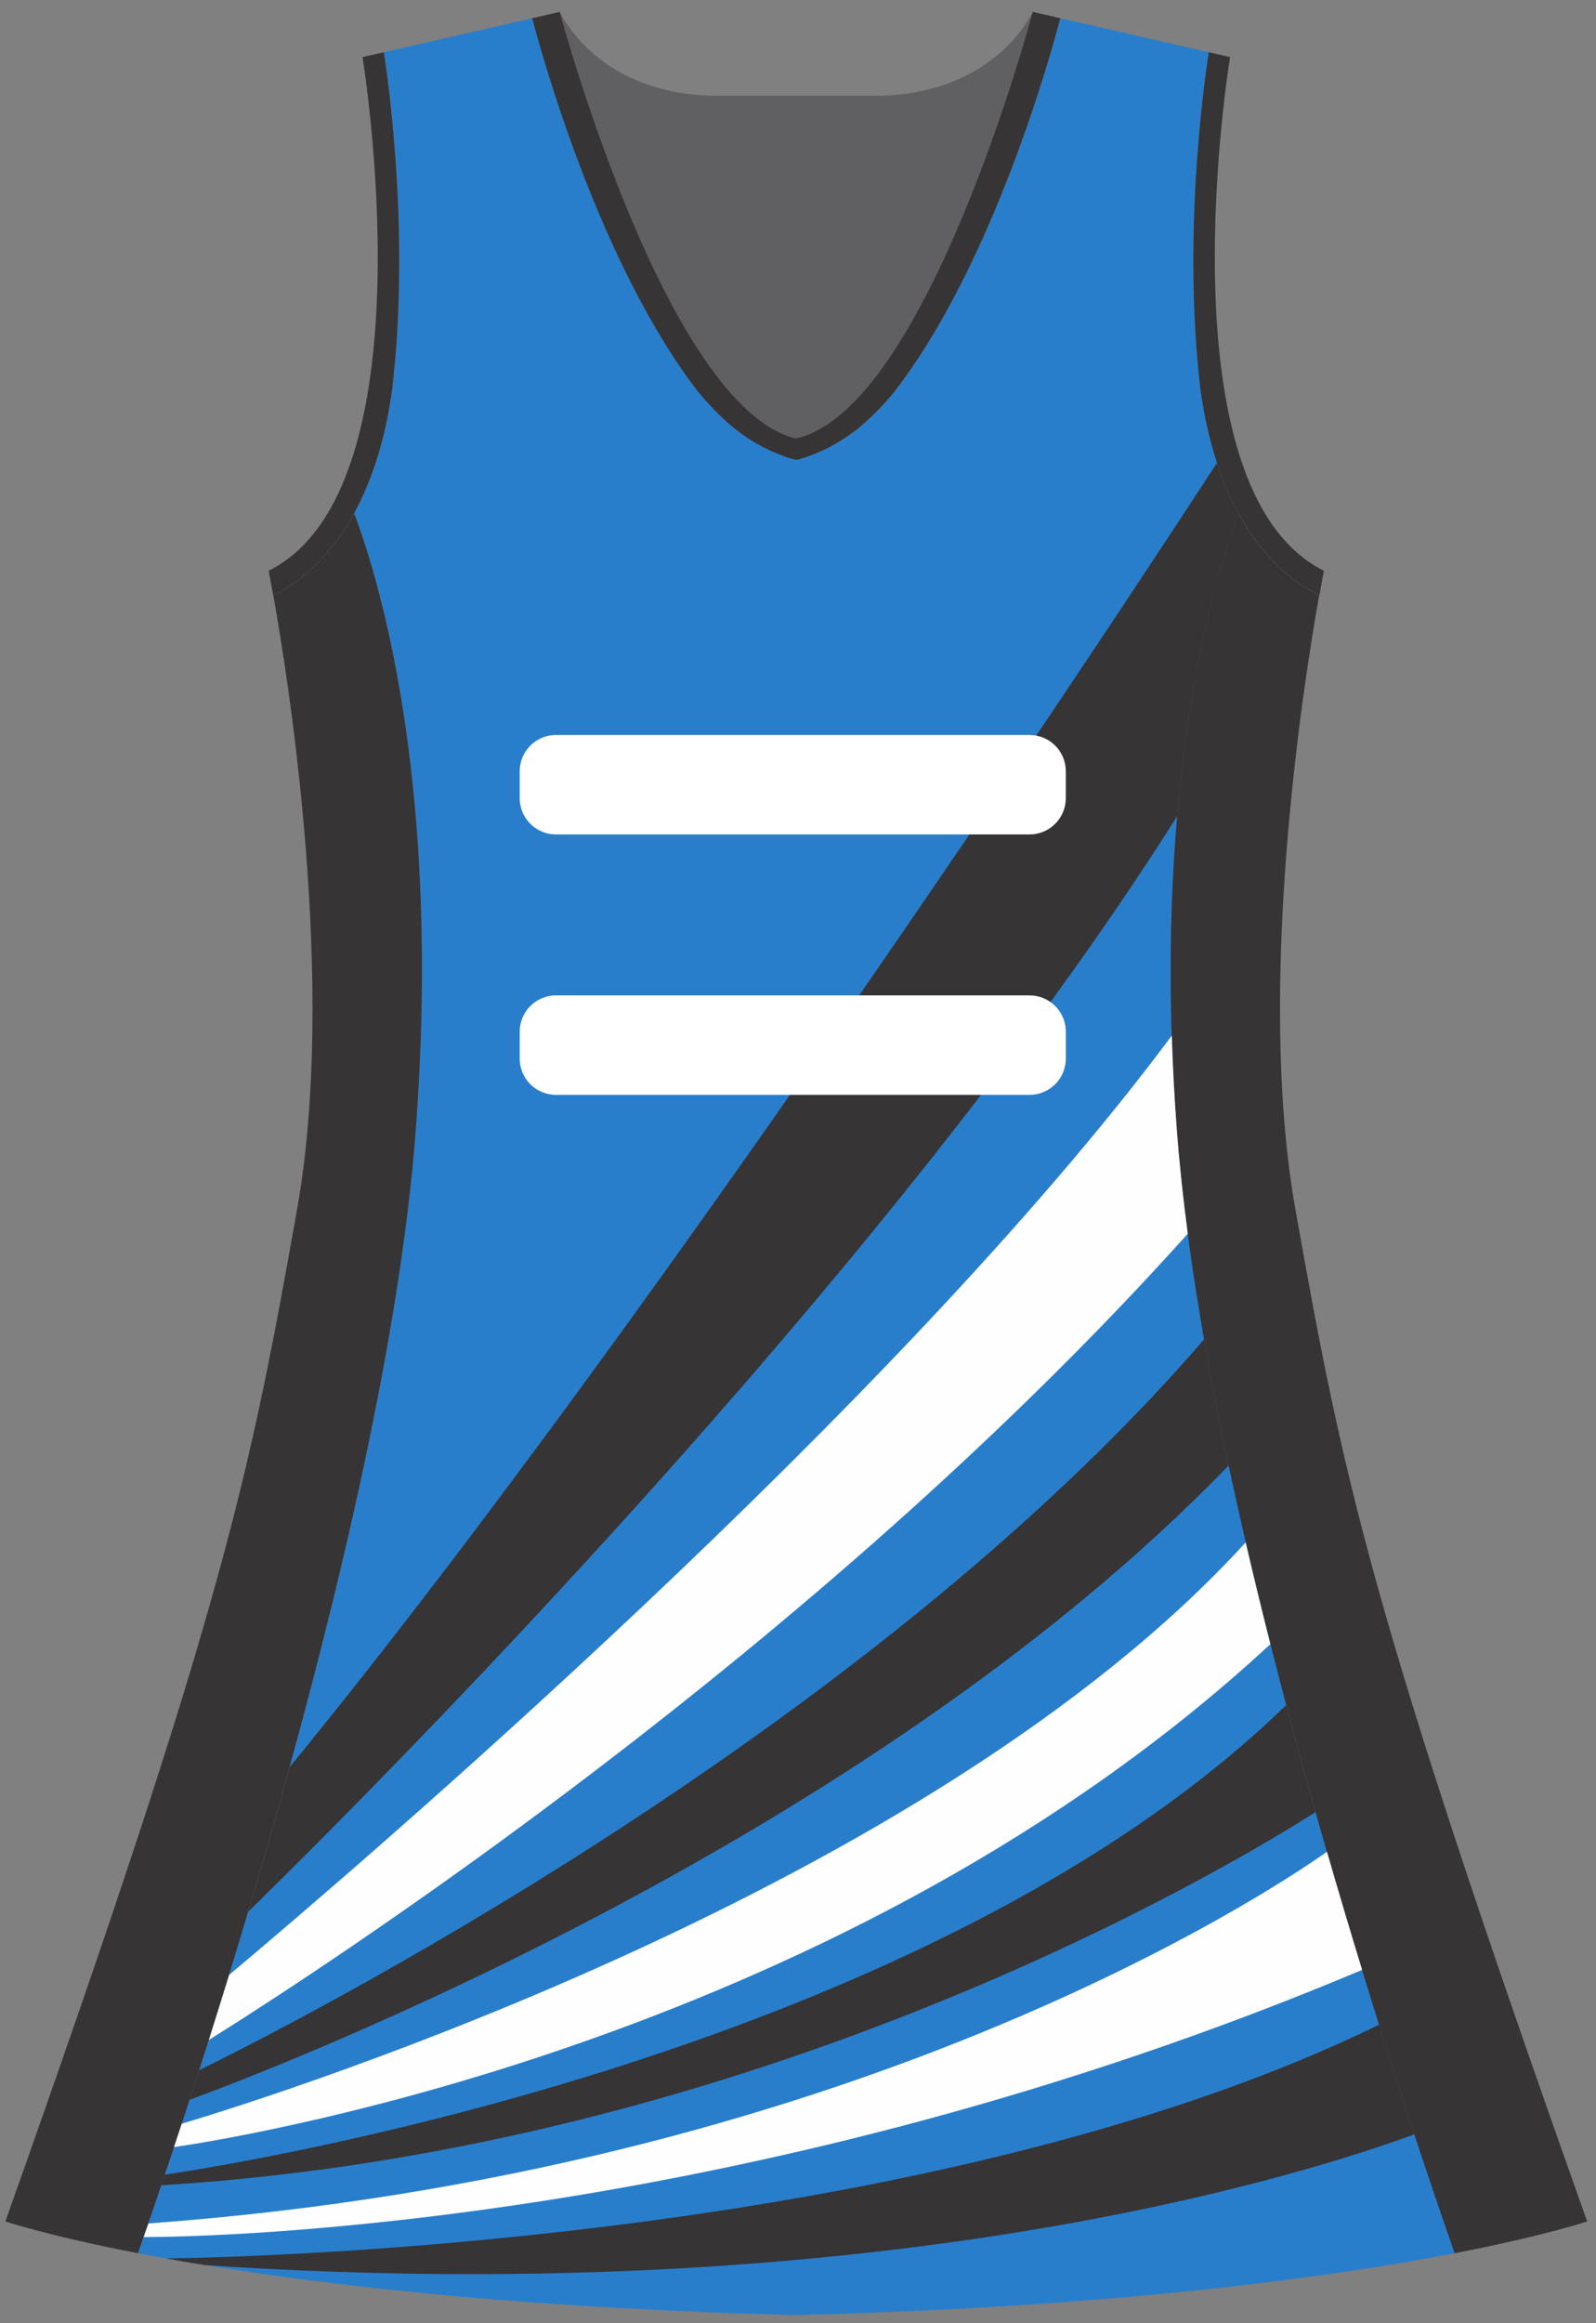 <svg width="44" height="64" viewBox="0 0 44 64" fill="none" xmlns="http://www.w3.org/2000/svg">
<rect x="0" y="0" width="44" height="64" fill="#808080" stroke="none"/>
<g clip-path="url(#clip0_6049_15713)">
<path d="M40.106 62.071C36.718 62.725 30.866 63.545 22.103 63.772L22.002 63.777C13.132 63.557 7.218 62.73 3.805 62.071C4.702 59.524 10.613 42.408 11.462 31.153C12.161 21.891 10.569 16.291 9.766 14.139V14.139C10.213 13.321 10.604 12.227 10.811 10.771C11.305 6.649 10.752 2.516 10.587 1.438L14.674 0.502C14.905 1.383 16.508 7.264 19.266 10.815C19.916 11.587 20.681 12.308 21.907 12.662H22.002C23.227 12.308 23.992 11.587 24.643 10.815C27.4 7.264 29.004 1.383 29.234 0.502L33.322 1.438C33.157 2.516 32.603 6.649 33.098 10.771C33.304 12.227 33.695 13.321 34.143 14.139V14.139C34.144 14.14 34.144 14.141 34.144 14.142C33.331 16.358 31.758 22.015 32.446 31.153C33.294 42.388 39.192 59.478 40.106 62.071Z" fill="#297ECC"/>
<path d="M43.756 61.195C43.756 61.195 42.597 61.588 40.103 62.071C39.189 59.478 33.291 42.388 32.443 31.153C31.755 22.015 33.328 16.358 34.142 14.142C34.939 15.603 35.923 16.185 36.368 16.399C35.939 18.805 34.614 27.16 35.716 33.336C37.018 40.624 37.707 44.191 43.756 61.195Z" fill="#363435"/>
<path d="M11.461 31.153C10.612 42.408 4.701 59.524 3.803 62.071C1.307 61.588 0.148 61.195 0.148 61.195C6.197 44.191 6.886 40.623 8.187 33.336C9.291 27.16 7.965 18.805 7.535 16.399C7.981 16.185 8.965 15.603 9.765 14.139C10.568 16.291 12.159 21.891 11.461 31.153Z" fill="#363435"/>
<path d="M10.807 10.771C10.601 12.227 10.21 13.321 9.762 14.139V14.139C8.962 15.603 7.978 16.185 7.532 16.399H7.532C7.455 15.965 7.406 15.724 7.406 15.724C11.955 13.456 9.994 1.573 9.994 1.573L10.583 1.438C10.748 2.516 11.301 6.649 10.807 10.771Z" fill="#363435"/>
<path d="M29.232 0.502C29.002 1.383 27.398 7.264 24.64 10.815C23.99 11.587 23.225 12.308 22 12.662H21.904C20.679 12.308 19.914 11.587 19.263 10.815C16.506 7.264 14.902 1.383 14.672 0.502L15.434 0.327C15.434 0.327 15.435 0.329 15.437 0.333C15.517 0.629 18.392 11.181 21.928 12.073L22 12.061C25.535 11.169 28.387 0.629 28.466 0.333C28.468 0.329 28.468 0.327 28.468 0.327L29.232 0.502Z" fill="#363435"/>
<path d="M36.499 15.724C36.499 15.724 36.451 15.965 36.374 16.399H36.373C35.927 16.184 34.944 15.603 34.146 14.142C34.145 14.141 34.145 14.14 34.144 14.139V14.139C33.697 13.321 33.306 12.227 33.099 10.771C32.605 6.649 33.158 2.516 33.323 1.438L33.911 1.573C33.911 1.573 31.95 13.456 36.499 15.724Z" fill="#363435"/>
<path d="M28.466 0.333C28.387 0.629 25.535 11.169 22 12.061L21.928 12.073C18.393 11.181 15.517 0.629 15.438 0.333C15.499 0.467 16.54 2.602 19.729 2.639H24.175C27.364 2.602 28.404 0.467 28.466 0.333Z" fill="#606062"/>
<path d="M34.145 14.142C33.63 15.544 32.812 18.321 32.453 22.484C24.334 35.349 9.597 49.975 6.844 52.661C6.868 52.583 6.891 52.503 6.914 52.424C6.949 52.308 6.983 52.191 7.019 52.073C7.125 51.708 7.233 51.339 7.342 50.964C7.414 50.716 7.485 50.465 7.557 50.213C7.642 49.914 7.726 49.614 7.811 49.312C7.838 49.217 7.864 49.122 7.891 49.026C7.922 48.91 7.955 48.793 7.988 48.676C18.434 35.937 32.468 14.415 33.549 12.752C33.724 13.285 33.927 13.744 34.143 14.139V14.139C34.144 14.14 34.144 14.141 34.145 14.142Z" fill="#363435"/>
<path d="M32.746 33.985V33.986C22.374 45.539 8.745 54.33 5.758 56.197C5.938 55.628 6.124 55.029 6.317 54.405C9.77 51.506 24.631 38.824 32.305 28.53C32.331 29.37 32.377 30.244 32.446 31.153C32.515 32.062 32.616 33.01 32.746 33.985Z" fill="#FEFEFE"/>
<path d="M33.872 40.372C23.821 50.762 7.648 56.959 5.227 57.845C5.312 57.582 5.4 57.31 5.49 57.029C7.789 55.906 23.729 47.867 33.195 36.897C33.394 38.039 33.623 39.202 33.872 40.372Z" fill="#363435"/>
<path d="M35.023 45.292C23.388 56.069 7.059 58.819 4.797 59.148C4.866 58.941 4.936 58.727 5.01 58.504C7.814 57.666 25.644 52.024 34.342 42.49C34.56 43.428 34.788 44.365 35.023 45.292Z" fill="#FEFEFE"/>
<path d="M36.266 49.921C33.846 51.462 20.895 59.2 4.445 60.199C4.477 60.104 4.51 60.007 4.543 59.907C6.919 59.557 25.669 56.492 35.458 46.971C35.723 47.974 35.994 48.962 36.266 49.921Z" fill="#363435"/>
<path d="M37.552 54.266C20.838 61.306 6.029 61.622 3.961 61.627C4.001 61.513 4.044 61.388 4.092 61.251C23.394 59.843 34.984 52.142 36.583 51.012C36.912 52.15 37.238 53.241 37.552 54.266Z" fill="#FEFEFE"/>
<path d="M38.991 58.796C36.649 59.656 24.826 63.676 5.652 62.4C5.651 62.399 5.65 62.399 5.649 62.399C5.271 62.337 4.914 62.276 4.578 62.215C4.751 62.213 4.967 62.209 5.225 62.203C9.73 62.095 26.732 61.287 38.019 55.777C38.372 56.898 38.7 57.915 38.991 58.796Z" fill="#363435"/>
<path d="M28.383 21.247H15.328V21.987H28.383V21.247Z" fill="#363435"/>
<path d="M28.383 28.421H15.328V29.161H28.383V28.421Z" fill="#363435"/>
<path d="M28.383 21.247H15.328V21.987H28.383V21.247Z" stroke="white" stroke-width="2" stroke-linecap="round" stroke-linejoin="round"/>
<path d="M28.383 28.421H15.328V29.161H28.383V28.421Z" stroke="white" stroke-width="2" stroke-linecap="round" stroke-linejoin="round"/>
</g>
<defs>
<clipPath id="clip0_6049_15713">
<rect width="44" height="64" fill="white"/>
</clipPath>
</defs>
</svg>

